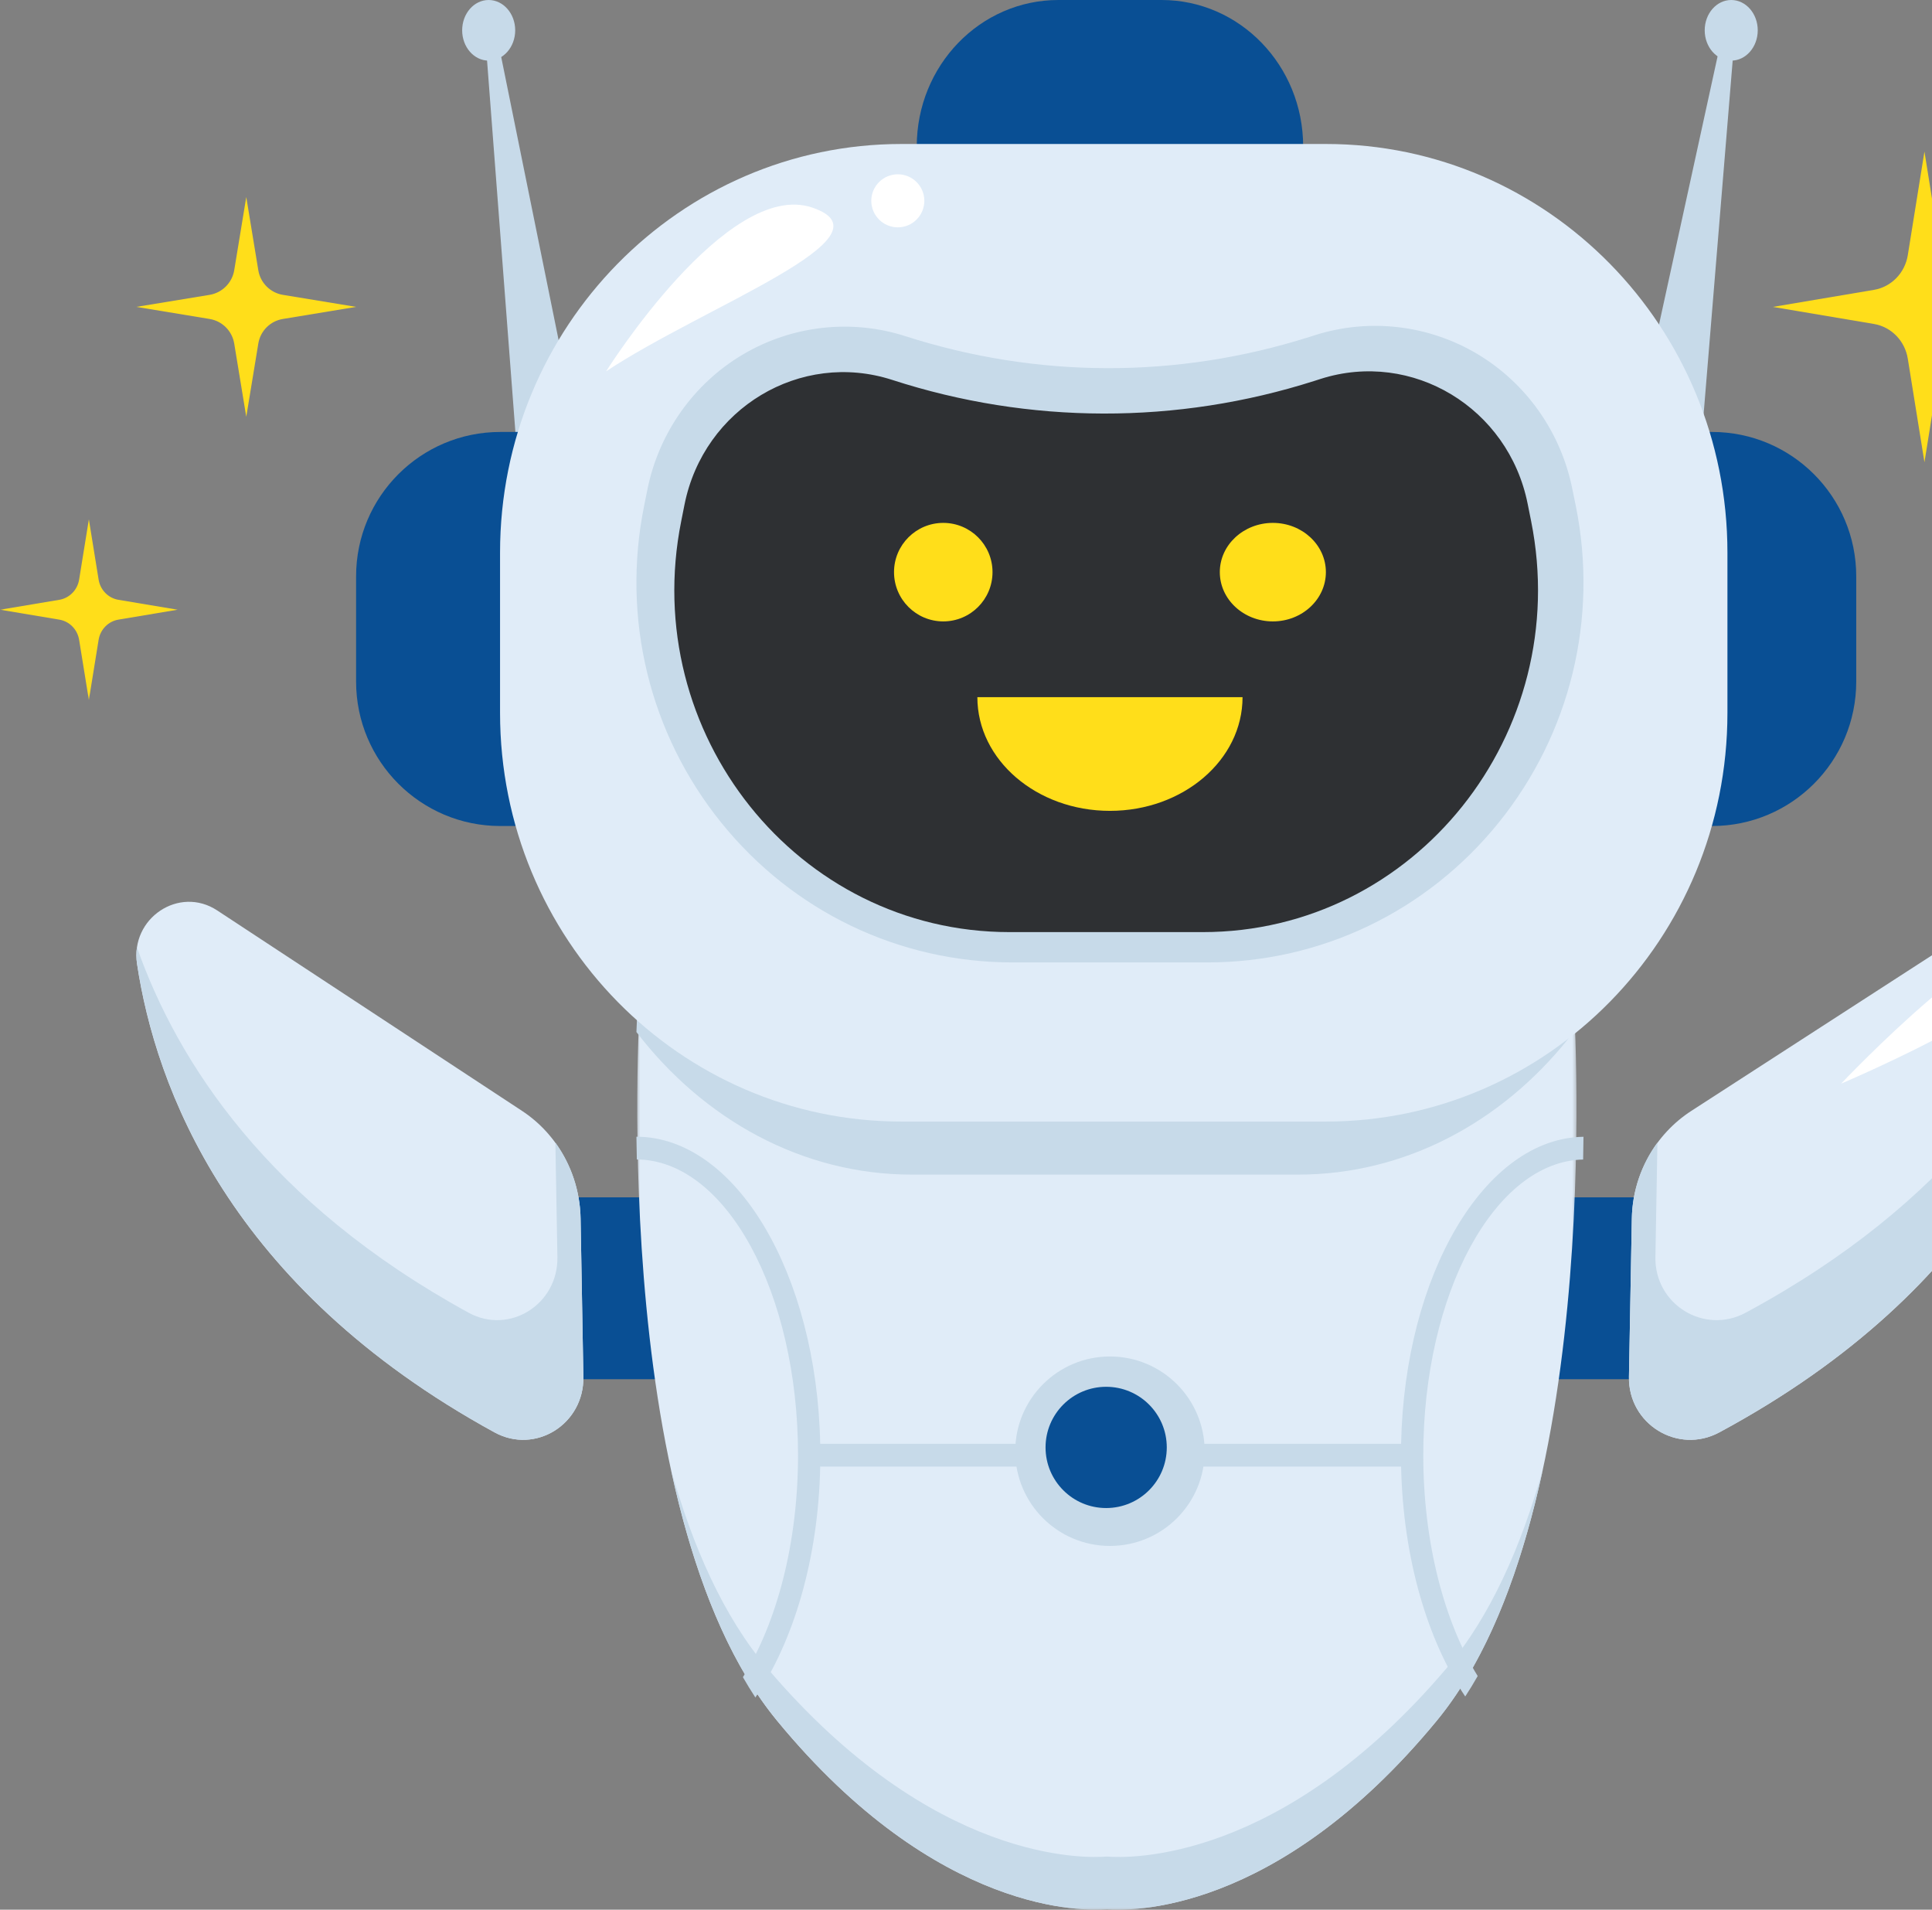 <svg width="255" height="252" viewBox="0 0 255 252" fill="none" xmlns="http://www.w3.org/2000/svg">
<rect x="0" y="0" width="255" height="252" fill="#808080" stroke="none"/>
<path d="M172 181.677V19.323C172 8.647 163.634 0 153.317 0H139.69C129.366 0 121 8.647 121 19.323V181.677C121 192.353 129.366 201 139.69 201H153.317C163.634 201 172 192.353 172 181.677Z" fill="#094F94"/>
<path d="M221 182H69V158H221V182Z" fill="#094F94"/>
<mask id="mask0_1738_545" style="mask-type:luminance" maskUnits="userSpaceOnUse" x="83" y="130" width="126" height="122">
<path d="M83.852 130.578H208.365V251.995H83.852V130.578Z" fill="white"/>
</mask>
<g mask="url(#mask0_1738_545)">
<path d="M207.641 130.832H84.544C84.544 130.832 79.667 199.304 102.582 227.088C123.782 252.817 143.314 252.171 146.093 251.938C148.88 252.171 168.403 252.817 189.611 227.088C212.518 199.304 207.641 130.832 207.641 130.832Z" fill="#E0ECF8"/>
</g>
<mask id="mask1_1738_545" style="mask-type:luminance" maskUnits="userSpaceOnUse" x="88" y="193" width="116" height="59">
<path d="M88.414 193.533H203.794V251.996H88.414V193.533Z" fill="white"/>
</mask>
<g mask="url(#mask1_1738_545)">
<path d="M190.926 220.139C169.083 245.861 148.97 245.223 146.099 244.989C143.235 245.223 123.122 245.861 101.279 220.139C95.453 213.29 91.372 203.951 88.531 193.787C91.28 206.597 95.667 218.699 102.588 227.089C123.788 252.818 143.319 252.172 146.099 251.939C148.885 252.172 168.409 252.818 189.617 227.089C196.538 218.699 200.917 206.597 203.666 193.787C200.826 203.951 196.745 213.29 190.926 220.139Z" fill="#C7DAE9"/>
</g>
<path d="M84 136.186C92.843 147.709 105.846 155 120.349 155H171.329C185.467 155 198.179 148.083 207 137.068C206.878 133.24 206.718 131 206.718 131H84.251C84.251 131 84.122 132.898 84 136.186Z" fill="#C7DAE9"/>
<path d="M99.7 224C104.736 216.593 108.01 205.714 108.257 193.525H184.928C185.183 205.635 188.411 216.46 193.392 223.867C193.964 222.997 194.512 222.095 195.037 221.17C190.635 214.014 187.855 203.597 187.855 192.012C187.855 170.654 197.3 153.261 208.954 153.01C208.977 151.983 208.992 150.98 209 150.008C195.987 150.196 185.384 168.161 184.928 190.523H108.257C107.801 168.059 97.106 150.016 84 150C84.008 150.972 84.031 151.975 84.054 153.002C95.793 153.073 105.33 170.544 105.33 192.012C105.33 203.684 102.511 214.163 98.055 221.319C98.581 222.236 99.136 223.138 99.7 224Z" fill="#C7DAE9"/>
<path d="M134 191.5C134 184.6 139.6 179 146.5 179C153.409 179 159 184.6 159 191.5C159 198.408 153.409 204 146.5 204C139.6 204 134 198.408 134 191.5Z" fill="#C7DAE9"/>
<path d="M138 191C138 186.582 141.58 183 145.996 183C150.42 183 154 186.582 154 191C154 195.418 150.42 199 145.996 199C141.58 199 138 195.418 138 191Z" fill="#094F94"/>
<path d="M76.999 181.684L76.631 160.817C76.526 155.033 73.625 149.689 68.887 146.581L28.665 120.138C23.65 116.845 17.172 121.156 18.087 127.21C20.524 143.358 30.142 169.801 65.273 189.018C70.649 191.956 77.111 187.946 76.999 181.684Z" fill="#E0ECF8"/>
<path d="M76.631 160.787C76.564 157.121 75.372 153.639 73.302 150.775L73.572 165.882C73.677 172.15 67.215 176.164 61.847 173.223C35.42 158.757 23.424 140.192 18.071 125C17.974 125.679 17.974 126.405 18.086 127.146C20.523 143.31 30.142 169.78 65.273 189.017C70.648 191.958 77.111 187.944 76.999 181.676L76.631 160.787Z" fill="#C7DAE9"/>
<path d="M68.331 61L64 4.25L65.439 4L77 61H68.331Z" fill="#C7DAE9"/>
<path d="M61 4C61 1.795 62.561 0 64.496 0C66.431 0 68 1.795 68 4C68 6.205 66.431 8 64.496 8C62.561 8 61 6.205 61 4Z" fill="#C7DAE9"/>
<path d="M224.333 61L229 4.25L227.45 4L215 61H224.333Z" fill="#C7DAE9"/>
<path d="M232 4C232 1.795 230.433 0 228.5 0C226.567 0 225 1.795 225 4C225 6.205 226.567 8 228.5 8C230.433 8 232 6.205 232 4Z" fill="#C7DAE9"/>
<path d="M225.97 57H66.038C55.522 57 47 65.526 47 76.052V89.941C47 100.467 55.522 109 66.038 109H225.97C236.478 109 245 100.467 245 89.941V76.052C245 65.526 236.478 57 225.97 57Z" fill="#094F94"/>
<path d="M175.01 19H118.99C89.724 19 66 43.147 66 72.926V94.074C66 123.853 89.724 148 118.99 148H175.01C204.276 148 228 123.853 228 94.074V72.926C228 43.147 204.276 19 175.01 19Z" fill="#E0ECF8"/>
<path d="M207.989 66.773L207.518 64.478C206.019 57.047 201.46 50.577 195.007 46.721C188.555 42.873 180.751 41.959 173.603 44.215L172.792 44.473C155.344 49.991 136.907 49.952 119.483 44.356C112.32 42.061 104.5 42.951 98.017 46.799C91.534 50.647 86.959 57.133 85.452 64.58L85.012 66.773C82.021 81.603 85.731 96.832 95.196 108.556C104.654 120.279 118.663 127 133.623 127H159.37C174.33 127 188.339 120.279 197.805 108.556C207.263 96.832 210.979 81.603 207.989 66.773Z" fill="#C7DAE9"/>
<path d="M202.092 68.779L201.632 66.485C199.099 53.809 186.396 46.145 174.305 50.001L173.501 50.258C155.349 56.05 135.888 56.011 117.766 50.133C105.652 46.215 92.888 53.872 90.347 66.586L89.911 68.779C84.309 96.791 105.262 123 133.248 123H158.747C186.733 123 207.686 96.791 202.092 68.779Z" fill="#2E3033"/>
<path d="M118 75.496C118 71.913 120.91 69 124.5 69C128.09 69 131 71.913 131 75.496C131 79.087 128.09 82 124.5 82C120.91 82 118 79.087 118 75.496Z" fill="#FFDE1A"/>
<path d="M161 75.496C161 71.913 164.136 69 168.004 69C171.864 69 175 71.913 175 75.496C175 79.087 171.864 82 168.004 82C164.136 82 161 79.087 161 75.496Z" fill="#FFDE1A"/>
<path d="M129 92C129 100.285 136.833 107 146.496 107C156.16 107 164 100.285 164 92H129Z" fill="#FFDE1A"/>
<path d="M80 49C80 49 95.945 23.576 107.206 27.39C118.459 31.212 92.938 40.411 80 49Z" fill="white"/>
<path d="M122 26.496C122 28.431 120.437 30 118.5 30C116.571 30 115 28.431 115 26.496C115 24.569 116.571 23 118.5 23C120.437 23 122 24.569 122 26.496Z" fill="white"/>
<path d="M215.001 181.684L215.382 160.817C215.482 155.033 218.439 149.689 223.25 146.581L264.155 120.138C269.248 116.845 275.842 121.156 274.912 127.21C272.434 143.358 262.646 169.801 226.924 189.018C221.466 191.956 214.895 187.946 215.001 181.684Z" fill="#E0ECF8"/>
<path d="M215.382 160.787C215.443 157.121 216.663 153.639 218.76 150.775L218.493 165.882C218.378 172.15 224.95 176.164 230.408 173.223C257.287 158.757 269.477 140.192 274.927 125C275.027 125.679 275.027 126.405 274.912 127.146C272.435 143.31 262.646 169.78 226.924 189.017C221.466 191.958 214.895 187.944 215.001 181.676L215.382 160.787Z" fill="#C7DAE9"/>
<path d="M243 143C243 143 274.001 129.857 269.566 124.735C265.131 119.605 243 143 243 143Z" fill="white"/>
<path d="M251.805 33.675L254.004 20L256.195 33.675C256.572 36.022 258.371 37.863 260.664 38.249L274 40.5L260.664 42.751C258.371 43.137 256.572 44.978 256.195 47.333L254.004 61L251.805 47.333C251.428 44.978 249.629 43.137 247.344 42.751L234 40.5L247.344 38.249C249.629 37.863 251.428 36.022 251.805 33.675Z" fill="#FFDE1A"/>
<path d="M30.913 35.672L32.504 26L34.095 35.672C34.367 37.326 35.671 38.628 37.328 38.908L47 40.496L37.328 42.092C35.671 42.364 34.367 43.666 34.095 45.328L32.504 55L30.913 45.328C30.633 43.666 29.329 42.364 27.672 42.092L18 40.496L27.672 38.908C29.329 38.628 30.633 37.326 30.913 35.672Z" fill="#FFDE1A"/>
<mask id="mask2_1738_545" style="mask-type:luminance" maskUnits="userSpaceOnUse" x="0" y="66" width="25" height="27">
<path d="M0 66.818H24.5V92.719H0V66.818Z" fill="white"/>
</mask>
<g mask="url(#mask2_1738_545)">
<path d="M10.443 76.489L11.73 68.535L13.016 76.489C13.238 77.851 14.287 78.925 15.627 79.151L23.444 80.458L15.627 81.766C14.287 81.991 13.238 83.065 13.016 84.427L11.73 92.381L10.443 84.427C10.221 83.065 9.172 81.991 7.825 81.766L0.016 80.458L7.825 79.151C9.172 78.925 10.221 77.851 10.443 76.489Z" fill="#FFDE1A"/>
</g>
</svg>

